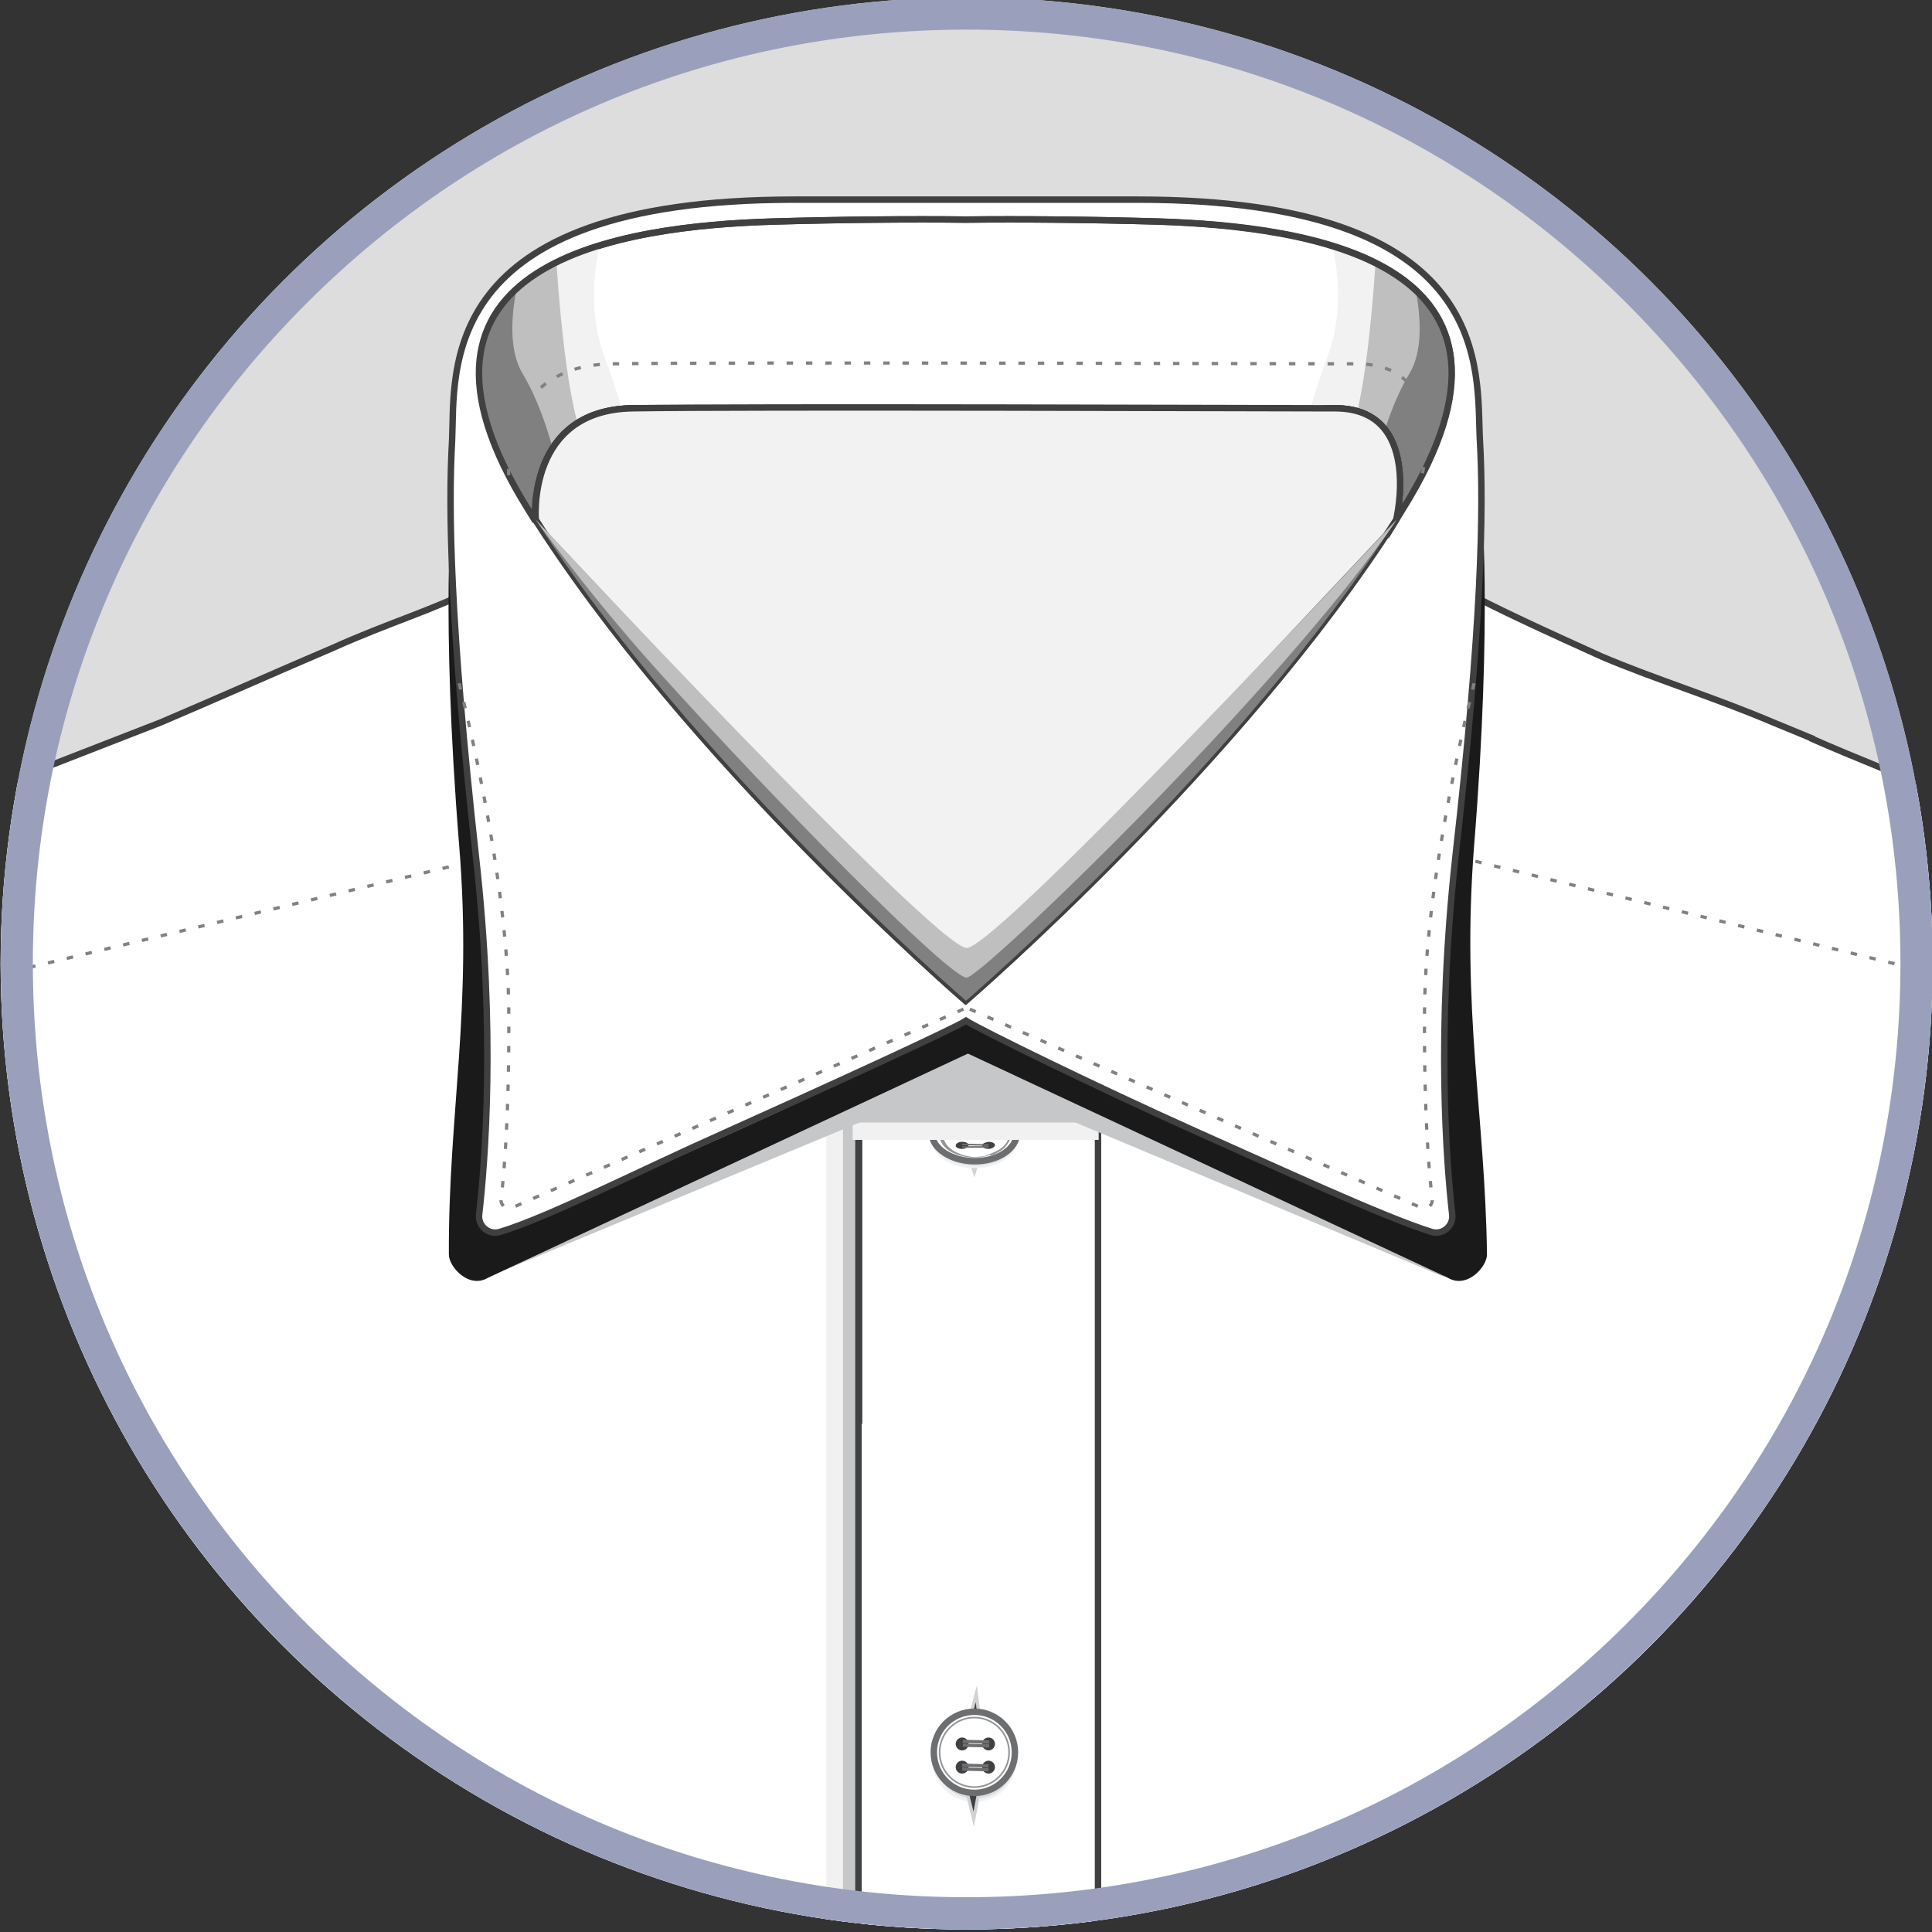 <?xml version="1.0" encoding="utf-8"?>
<!-- Generator: Adobe Illustrator 19.0.0, SVG Export Plug-In . SVG Version: 6.00 Build 0)  -->
<svg version="1.1" id="Layer_1" xmlns="http://www.w3.org/2000/svg" xmlns:xlink="http://www.w3.org/1999/xlink" x="0px" y="0px"
	 viewBox="0 0 300 300" style="enable-background:new 0 0 300 300;" xml:space="preserve">
<rect x="0" y="0" width="300" height="300" fill="#333333" stroke="none"/>
<style type="text/css">
	.st0{clip-path:url(#SVGID_2_);}
	.st1{clip-path:url(#XMLID_3_);}
	.st2{fill:#FFFFFF;stroke:#404041;stroke-miterlimit:10;}
	.st3{fill:#F1F1F2;}
	.st4{fill:#C5C7C9;}
	.st5{fill:#FFFFFF;}
	.st6{fill:#404041;}
	.st7{fill:none;}
	.st8{fill:#808184;}
	.st9{fill:none;stroke:#404041;stroke-miterlimit:10;}
	.st10{fill:none;stroke:#808184;stroke-width:0.5;stroke-miterlimit:10;stroke-dasharray:1,2;}
	.st11{fill:#DBDCDD;}
	.st12{fill:#404041;stroke:#D0D2D3;stroke-width:0.5;stroke-miterlimit:10;}
	.st13{fill:#FFFFFF;stroke:#6D6E70;stroke-miterlimit:10;}
	.st14{fill:#FFFFFF;stroke:#929497;stroke-width:0.25;stroke-miterlimit:10;}
	.st15{fill:none;stroke:#6D6E70;stroke-width:0.5;stroke-miterlimit:10;}
	.st16{fill:#929497;}
	.st17{fill:none;stroke:#6D6E70;stroke-width:0.25;stroke-miterlimit:10;}
	.st18{fill:#1A1A1A;}
	.st19{fill:#F2F2F2;}
	.st20{fill:#BFBFBF;}
	.st21{fill:#808080;}
	.st22{fill:#F2F2F2;stroke:#404041;stroke-miterlimit:10;}
	.st23{fill:#9AA0BB;}
</style>
<g>
	<defs>
		<circle id="SVGID_1_" cx="150.1" cy="149.6" r="150"/>
	</defs>
	<use xlink:href="#SVGID_1_"  style="overflow:visible;fill:#DDDDDD;"/>
	<clipPath id="SVGID_2_">
		<use xlink:href="#SVGID_1_"  style="overflow:visible;"/>
	</clipPath>
	<g id="XMLID_4081_" class="st0">
		<defs>
			<rect id="XMLID_4118_" y="-0.4" width="300" height="300"/>
		</defs>
		<clipPath id="XMLID_3_">
			<use xlink:href="#XMLID_4118_"  style="overflow:visible;"/>
		</clipPath>
		<g class="st1">
			<g>
				<g>
					<g>
						<path class="st2" d="M299.2,255.5c3.5-25.5,41-62.9,55.8-100.3l-0.1-9.3c0,0,4.9,0.2,11.3,32.5c4,20.5,14.4,82.5,26,208.4
							c3.3,35.9,8.3,97.9,13.2,148.3c5,51.3,4.8,94.1,4.8,94.1l-67.9,5.2c0,0-10.8-51.8-14.8-89.5c-3.4-32.3-6.9-64.3-12.1-116.5
							C304.1,316.2,298.6,259.9,299.2,255.5z"/>
						<path class="st2" d="M0.8,255.5c-3.5-25.5-41-62.9-55.8-100.3l0.1-9.3c0,0-4.9,0.2-11.3,32.5c-4,20.5-14.4,82.5-26,208.4
							c-3.3,35.9-8.3,97.9-13.2,148.3c-5,51.3-4.8,94.1-4.8,94.1l67.9,5.2c0,0,10.8-51.8,14.8-89.5c3.4-32.3,6.9-64.3,12.1-116.5
							C-4.1,316.2,1.4,259.9,0.8,255.5z"/>
						<g>
							<polygon class="st3" points="-109.5,624.5 -40.9,629.3 -43.6,638.2 -109.5,633.5 							"/>
							<polygon class="st4" points="-109.5,627 -40.9,631.8 -43.6,640.7 -109.5,636 							"/>
						</g>
						<g id="XMLID_9034_">
							<g id="XMLID_9035_">
								<g id="XMLID_9041_">
									<g>
										<path class="st5" d="M-86,630.9l-25-1.8c-0.8-0.1-1.5,0.5-1.5,1.3l-2.1,45.9c-0.1,0.8,0.5,1.5,1.3,1.5l23.9,1.8l0,0
											c-0.7,0-1.4-0.6-1.3-1.5l0,0l2.3-32.3C-88.5,645.4-85.8,630.9-86,630.9z"/>
									</g>
									<g>
										<path class="st6" d="M-115,676.3l2.1-45.9c0.1-0.9,0.9-1.6,1.8-1.6l25,1.8l0.1,0l0.1,0.1c0.1,0.2,0.1,0.8-1.9,12
											c-0.3,1.6-0.6,3-0.6,3.2l-2.3,32.3c0,0.4,0.1,0.7,0.3,0.9c0.2,0.2,0.5,0.4,0.8,0.4l1.3,0.6l-25.1-1.9
											C-114.4,678-115.1,677.2-115,676.3z M-91.1,678.1l2.3-32.3c0-0.1,0.2-1.1,0.6-3.2c0.6-3.4,1.9-10.2,2-11.5l-24.8-1.8
											c-0.7,0-1.2,0.4-1.3,1.1l-2.1,45.9c0,0.7,0.4,1.2,1.1,1.3l22.7,1.7C-91,679-91.1,678.5-91.1,678.1z"/>
									</g>
								</g>
								<g id="XMLID_9040_">
									<g>
										<path class="st5" d="M-41.1,634.1c1.2,0.1,2.1,0.8,2.1,1.6l-4.4,45.9c-0.1,0.8-1.1,1.4-2.3,1.3l-66.6-4.9
											c-1.2-0.1-2.1-0.8-2.1-1.6l2.1-45.9c0.1-0.8,1.1-1.4,2.3-1.3L-41.1,634.1z"/>
									</g>
									<path class="st7" d="M-39.3,635.7l-4.4,45.9c0,0.7-0.6,1.1-1.3,1.1l-43.6-3.2l3-48.3l45.2,3.2
										C-39.8,634.4-39.3,635-39.3,635.7z"/>
									<path class="st6" d="M-45,682.6c0.7,0,1.2-0.4,1.3-1.1l4.4-45.9c0-0.7-0.4-1.2-1.1-1.3l-70.9-5l0-0.5l70.9,5
										c0.9,0.1,1.6,0.9,1.6,1.8l-4.4,45.9c-0.1,0.9-0.9,1.6-1.8,1.6l-68.5-5.1l0-0.5L-45,682.6z"/>
								</g>
								<g id="XMLID_9039_">
									<g>
										<g>
											
												<rect x="-86.4" y="632" transform="matrix(-0.998 -7.105730e-02 7.105730e-02 -0.998 -217.231 1256.526)" class="st8" width="0.3" height="0.3"/>
										</g>
									</g>
									<g>
										<g>
											<path class="st8" d="M-88,678.8l0.5,0l0,0.3l-0.5,0L-88,678.8z M-86.5,678.9l0.5,0l0,0.3l-0.5,0L-86.5,678.9z M-84.9,679
												l0.5,0l0,0.3l-0.5,0L-84.9,679z M-83.4,679.1l0.5,0l0,0.3l-0.5,0L-83.4,679.1z M-81.9,679.2l0.5,0l0,0.3l-0.5,0
												L-81.9,679.2z M-80.4,679.4l0.5,0l0,0.3l-0.5,0L-80.4,679.4z M-78.9,679.5l0.5,0l0,0.3l-0.5,0L-78.9,679.5z M-77.4,679.6
												l0.5,0l0,0.3l-0.5,0L-77.4,679.6z M-75.9,679.7l0.5,0l0,0.3l-0.5,0L-75.9,679.7z M-74.4,679.8l0.5,0l0,0.3l-0.5,0
												L-74.4,679.8z M-72.9,679.9l0.5,0l0,0.3l-0.5,0L-72.9,679.9z M-71.3,680l0.5,0l0,0.3l-0.5,0L-71.3,680z M-69.8,680.1
												l0.5,0l0,0.3l-0.5,0L-69.8,680.1z M-68.3,680.2l0.5,0l0,0.3l-0.5,0L-68.3,680.2z M-66.8,680.3l0.5,0l0,0.3l-0.5,0
												L-66.8,680.3z M-65.3,680.4l0.5,0l0,0.3l-0.5,0L-65.3,680.4z M-63.8,680.5l0.5,0l0,0.3l-0.5,0L-63.8,680.5z M-62.3,680.6
												l0.5,0l0,0.3l-0.5,0L-62.3,680.6z M-61.9,680.8l0.5,0l0,0.3l-0.5,0L-61.9,680.8z M-60.4,680.9l0.5,0l0,0.3l-0.5,0
												L-60.4,680.9z M-58.9,681l0.5,0l0,0.3l-0.5,0L-58.9,681z M-57.4,681.1l0.5,0l0,0.3l-0.5,0L-57.4,681.1z M-55.9,681.2
												l0.5,0l0,0.3l-0.5,0L-55.9,681.2z M-54.4,681.3l0.5,0l0,0.3l-0.5,0L-54.4,681.3z M-52.8,681.4l0.5,0l0,0.3l-0.5,0
												L-52.8,681.4z M-51.3,681.5l0.5,0l0,0.3l-0.5,0L-51.3,681.5z M-49.8,681.6l0.5,0l0,0.3l-0.5,0L-49.8,681.6z M-48.3,681.7
												l0.5,0l0,0.3l-0.5,0L-48.3,681.7z M-46.8,681.8l0.5,0l0,0.3l-0.5,0L-46.8,681.8z M-45.3,681.9l0.5,0l0,0.3l-0.5,0
												L-45.3,681.9z M-89.5,678.7l0.2-0.2c0.1,0.1,0.2,0.2,0.3,0.2L-89,679C-89.2,678.9-89.4,678.8-89.5,678.7z"/>
										</g>
									</g>
									<g>
										<g>
											
												<rect x="-43.8" y="682.1" transform="matrix(-0.998 -7.105730e-02 7.105730e-02 -0.998 -135.666 1359.532)" class="st8" width="0.3" height="0.3"/>
										</g>
									</g>
								</g>
								<g id="XMLID_9038_">
									<g>
										<g>
											
												<rect x="-86.5" y="635.2" transform="matrix(-0.998 -7.105730e-02 7.105730e-02 -0.998 -217.726 1262.813)" class="st8" width="0.3" height="0.3"/>
										</g>
									</g>
									<g>
										<g>
											<path class="st8" d="M-85.2,635.2l0.5,0l0,0.3l-0.5,0L-85.2,635.2z M-83.7,635.3l0.5,0l0,0.3l-0.5,0L-83.7,635.3z
												 M-82.2,635.5l0.5,0l0,0.3l-0.5,0L-82.2,635.5z M-80.7,635.6l0.5,0l0,0.3l-0.5,0L-80.7,635.6z M-79.2,635.7l0.5,0l0,0.3
												l-0.5,0L-79.2,635.7z M-77.6,635.8l0.5,0l0,0.3l-0.5,0L-77.6,635.8z M-76.1,635.9l0.5,0l0,0.3l-0.5,0L-76.1,635.9z
												 M-74.6,636l0.5,0l0,0.3l-0.5,0L-74.6,636z M-73.1,636.1l0.5,0l0,0.3l-0.5,0L-73.1,636.1z M-71.5,636.2l0.5,0l0,0.3
												l-0.5,0L-71.5,636.2z M-70,636.3l0.5,0l0,0.3l-0.5,0L-70,636.3z M-68.5,636.4l0.5,0l0,0.3l-0.5,0L-68.5,636.4z
												 M-67,636.5l0.5,0l0,0.3l-0.5,0L-67,636.5z M-65.4,636.6l0.5,0l0,0.3l-0.5,0L-65.4,636.6z M-63.9,636.8l0.5,0l0,0.3
												l-0.5,0L-63.9,636.8z M-62.4,636.9l0.5,0l0,0.3l-0.5,0L-62.4,636.9z M-60.9,637l0.5,0l0,0.3l-0.5,0L-60.9,637z
												 M-59.3,637.1l0.5,0l0,0.3l-0.5,0L-59.3,637.1z M-57.8,637.2l0.5,0l0,0.3l-0.5,0L-57.8,637.2z M-56.3,637.3l0.5,0l0,0.3
												l-0.5,0L-56.3,637.3z M-54.8,637.4l0.5,0l0,0.3l-0.5,0L-54.8,637.4z M-53.2,637.5l0.5,0l0,0.3l-0.5,0L-53.2,637.5z
												 M-51.7,637.6l0.5,0l0,0.3l-0.5,0L-51.7,637.6z M-50.2,637.7l0.5,0l0,0.3l-0.5,0L-50.2,637.7z M-48.7,637.8l0.5,0l0,0.3
												l-0.5,0L-48.7,637.8z M-47.1,637.9l0.5,0l0,0.3l-0.5,0L-47.1,637.9z M-45.6,638.1l0.5,0l0,0.3l-0.5,0L-45.6,638.1z
												 M-44.1,638.2l0.5,0l0,0.3l-0.5,0L-44.1,638.2z M-42.6,638.3l0.5,0l0,0.3l-0.5,0L-42.6,638.3z M-41,638.4l0.5,0l0,0.3
												l-0.5,0L-41,638.4z"/>
										</g>
									</g>
									<g>
										<g>
											<polygon class="st8" points="-39.5,638.7 -39.2,638.8 -39.1,638.4 -39.4,638.4 -39.4,638.5 -39.5,638.5 											"/>
										</g>
									</g>
									<g>
										<g>
											
												<rect x="-39.3" y="636.7" transform="matrix(-0.998 -7.105730e-02 7.105730e-02 -0.998 -123.468 1269.609)" class="st8" width="0.3" height="0.6"/>
										</g>
									</g>
									<g>
										<g>
											<polygon class="st8" points="-39.2,635.6 -38.9,635.6 -38.9,635.2 -39.3,635.2 -39.3,635.5 -39.2,635.5 											"/>
										</g>
									</g>
									<g>
										<g>
											<path class="st8" d="M-85,632l0.5,0l0,0.3l-0.5,0L-85,632z M-83.5,632.1l0.5,0l0,0.3l-0.5,0L-83.5,632.1z M-82,632.2
												l0.5,0l0,0.3l-0.5,0L-82,632.2z M-80.4,632.3l0.5,0l0,0.3l-0.5,0L-80.4,632.3z M-78.9,632.4l0.5,0l0,0.3l-0.5,0
												L-78.9,632.4z M-77.4,632.5l0.5,0l0,0.3l-0.5,0L-77.4,632.5z M-75.9,632.6l0.5,0l0,0.3l-0.5,0L-75.9,632.6z M-74.3,632.7
												l0.5,0l0,0.3l-0.5,0L-74.3,632.7z M-72.8,632.8l0.5,0l0,0.3l-0.5,0L-72.8,632.8z M-71.3,632.9l0.5,0l0,0.3l-0.5,0
												L-71.3,632.9z M-69.8,633l0.5,0l0,0.3l-0.5,0L-69.8,633z M-68.2,633.2l0.5,0l0,0.3l-0.5,0L-68.2,633.2z M-66.7,633.3
												l0.5,0l0,0.3l-0.5,0L-66.7,633.3z M-65.2,633.4l0.5,0l0,0.3l-0.5,0L-65.2,633.4z M-63.7,633.5l0.5,0l0,0.3l-0.5,0
												L-63.7,633.5z M-62.1,633.6l0.5,0l0,0.3l-0.5,0L-62.1,633.6z M-60.6,633.7l0.5,0l0,0.3l-0.5,0L-60.6,633.7z M-59.1,633.8
												l0.5,0l0,0.3l-0.5,0L-59.1,633.8z M-57.6,633.9l0.5,0l0,0.3l-0.5,0L-57.6,633.9z M-56,634l0.5,0l0,0.3l-0.5,0L-56,634z
												 M-54.5,634.1l0.5,0l0,0.3l-0.5,0L-54.5,634.1z M-53,634.2l0.5,0l0,0.3l-0.5,0L-53,634.2z M-51.5,634.4l0.5,0l0,0.3
												l-0.5,0L-51.5,634.4z M-50,634.5l0.5,0l0,0.3l-0.5,0L-50,634.5z M-48.4,634.6l0.5,0l0,0.3l-0.5,0L-48.4,634.6z
												 M-46.9,634.7l0.5,0l0,0.3l-0.5,0L-46.9,634.7z M-45.4,634.8l0.5,0l0,0.3l-0.5,0L-45.4,634.8z M-43.9,634.9l0.5,0l0,0.3
												l-0.5,0L-43.9,634.9z M-42.3,635l0.5,0l0,0.3l-0.5,0L-42.3,635z M-40.8,635.1l0.5,0l0,0.3l-0.5,0L-40.8,635.1z"/>
										</g>
									</g>
									<g>
										<g>
											
												<rect x="-86.3" y="631.9" transform="matrix(-0.998 -7.105730e-02 7.105730e-02 -0.998 -217.028 1256.292)" class="st8" width="0.3" height="0.3"/>
										</g>
									</g>
								</g>
								<g id="XMLID_9037_">
									<g>
										<g>
											
												<rect x="-112.8" y="633.3" transform="matrix(-0.998 -7.105730e-02 7.105730e-02 -0.998 -270.148 1257.199)" class="st8" width="0.3" height="0.3"/>
										</g>
									</g>
									<g>
										<g>
											<path class="st8" d="M-111.5,633.4l0.5,0l0,0.3l-0.5,0L-111.5,633.4z M-110,633.5l0.5,0l0,0.3l-0.5,0L-110,633.5z
												 M-108.4,633.6l0.5,0l0,0.3l-0.5,0L-108.4,633.6z M-106.8,633.7l0.5,0l0,0.3l-0.5,0L-106.8,633.7z M-105.3,633.8l0.5,0
												l0,0.3l-0.5,0L-105.3,633.8z M-103.7,633.9l0.5,0l0,0.3l-0.5,0L-103.7,633.9z M-102.1,634l0.5,0l0,0.3l-0.5,0L-102.1,634
												z M-100.6,634.1l0.5,0l0,0.3l-0.5,0L-100.6,634.1z M-99,634.3l0.5,0l0,0.3l-0.5,0L-99,634.3z M-97.4,634.4l0.5,0l0,0.3
												l-0.5,0L-97.4,634.4z M-95.9,634.5l0.5,0l0,0.3l-0.5,0L-95.9,634.5z M-94.3,634.6l0.5,0l0,0.3l-0.5,0L-94.3,634.6z
												 M-92.7,634.7l0.5,0l0,0.3l-0.5,0L-92.7,634.7z M-91.2,634.8l0.5,0l0,0.3l-0.5,0L-91.2,634.8z M-89.6,634.9l0.5,0l0,0.3
												l-0.5,0L-89.6,634.9z"/>
										</g>
									</g>
									<g>
										<g>
											<polygon class="st8" points="-88.1,635.3 -87.7,635.3 -87.7,634.9 -87.9,634.9 -87.9,635 -88,635 											"/>
										</g>
									</g>
									<g>
										<g>
											<polygon class="st8" points="-87.7,632.2 -87.5,632.2 -87.4,631.8 -87.8,631.8 -87.8,632 -87.7,632 											"/>
										</g>
									</g>
									<g>
										<g>
											<path class="st8" d="M-111.3,630.1l0.5,0l0,0.3l-0.5,0L-111.3,630.1z M-109.7,630.2l0.5,0l0,0.3l-0.5,0L-109.7,630.2z
												 M-108.2,630.3l0.5,0l0,0.3l-0.5,0L-108.2,630.3z M-106.6,630.4l0.5,0l0,0.3l-0.5,0L-106.6,630.4z M-105,630.5l0.5,0
												l0,0.3l-0.5,0L-105,630.5z M-103.5,630.6l0.5,0l0,0.3l-0.5,0L-103.5,630.6z M-101.9,630.8l0.5,0l0,0.3l-0.5,0
												L-101.9,630.8z M-100.3,630.9l0.5,0l0,0.3l-0.5,0L-100.3,630.9z M-98.8,631l0.5,0l0,0.3l-0.5,0L-98.8,631z M-97.2,631.1
												l0.5,0l0,0.3l-0.5,0L-97.2,631.1z M-95.6,631.2l0.5,0l0,0.3l-0.5,0L-95.6,631.2z M-94.1,631.3l0.5,0l0,0.3l-0.5,0
												L-94.1,631.3z M-92.5,631.4l0.5,0l0,0.3l-0.5,0L-92.5,631.4z M-90.9,631.5l0.5,0l0,0.3l-0.5,0L-90.9,631.5z M-89.4,631.7
												l0.5,0l0,0.3l-0.5,0L-89.4,631.7z"/>
										</g>
									</g>
									<g>
										<g>
											
												<rect x="-112.6" y="630" transform="matrix(-0.998 -7.105730e-02 7.105730e-02 -0.998 -269.45 1250.679)" class="st8" width="0.3" height="0.3"/>
										</g>
									</g>
								</g>
								<g id="XMLID_9036_">
									<g>
										<path class="st8" d="M-114.5,676.8l0.5,0l0,0.3l-0.5,0L-114.5,676.8z M-112.9,677l0.5,0l0,0.3l-0.5,0L-112.9,677z
											 M-111.4,677.1l0.5,0l0,0.3l-0.5,0L-111.4,677.1z M-109.9,677.2l0.5,0l0,0.3l-0.5,0L-109.9,677.2z M-108.4,677.3l0.5,0
											l0,0.3l-0.5,0L-108.4,677.3z M-106.9,677.4l0.5,0l0,0.3l-0.5,0L-106.9,677.4z M-105.3,677.5l0.5,0l0,0.3l-0.5,0
											L-105.3,677.5z M-103.8,677.6l0.5,0l0,0.3l-0.5,0L-103.8,677.6z M-102.3,677.7l0.5,0l0,0.3l-0.5,0L-102.3,677.7z
											 M-100.8,677.8l-0.6,0l0,0.3l0.6,0L-100.8,677.8z M-100.4,677.9l0.5,0l0,0.3l-0.5,0L-100.4,677.9z M-98.9,678l0.5,0l0,0.3
											l-0.5,0L-98.9,678z M-97.4,678.1l0.5,0l0,0.3l-0.5,0L-97.4,678.1z M-95.8,678.3l0.5,0l0,0.3l-0.5,0L-95.8,678.3z
											 M-94.3,678.4l0.5,0l0,0.3l-0.5,0L-94.3,678.4z M-92.8,678.5l0.5,0l0,0.3l-0.5,0L-92.8,678.5z M-91.3,678.6l0.5,0l0,0.3
											l-0.5,0L-91.3,678.6z M-89.7,678.7l0.5,0l0,0.3l-0.5,0L-89.7,678.7z M-88.2,678.8l0.5,0l0,0.3l-0.5,0L-88.2,678.8z
											 M-86.7,678.9l0.2,0l0,0.3l-0.2,0L-86.7,678.9z"/>
									</g>
								</g>
								<path class="st9" d="M-113.9,676.3l2.1-45.9c0-0.5,0.4-0.9,1-1.1l0-0.4l70.9,5c0.9,0.1,1.6,0.9,1.6,1.8l-4.4,45.9
									c-0.1,0.9-0.9,1.6-1.8,1.6l-68.5-5.1l0-0.5C-113.6,677.3-114,676.8-113.9,676.3z"/>
							</g>
						</g>
						<g>
							<polygon class="st3" points="409.4,624.5 340.8,629.3 343.6,638.2 409.4,633.5 							"/>
							<polygon class="st4" points="409.4,627 340.8,631.8 343.6,640.7 409.4,636 							"/>
						</g>
						<g id="XMLID_9026_">
							<g id="XMLID_9027_">
								<g id="XMLID_9033_">
									<g>
										<path class="st5" d="M386,630.9l25-1.8c0.8-0.1,1.5,0.5,1.5,1.3l2.1,45.9c0.1,0.8-0.5,1.5-1.3,1.5l-23.9,1.8l0,0
											c0.7,0,1.4-0.6,1.3-1.5l0,0l-2.3-32.3C388.5,645.4,385.8,630.9,386,630.9z"/>
									</g>
									<g>
										<path class="st6" d="M413.4,678.1l-25.1,1.9l1.3-0.6c0.3,0,0.6-0.2,0.8-0.4c0.1-0.2,0.3-0.4,0.3-0.9l-2.3-32.3
											c0-0.1-0.3-1.5-0.6-3.2c-2-11.2-2-11.8-1.9-12l0.1-0.1l0.1,0l25-1.8c0.9-0.1,1.7,0.6,1.8,1.6l2.1,45.9
											C415.1,677.2,414.4,678,413.4,678.1z M390.7,679.3l22.7-1.7c0.7,0,1.1-0.6,1.1-1.3l-2.1-45.9c0-0.7-0.6-1.1-1.3-1.1
											l-24.8,1.8c0.1,1.3,1.3,8.1,2,11.5c0.4,2.1,0.6,3.1,0.6,3.2l2.3,32.3C391.1,678.5,391,679,390.7,679.3z"/>
									</g>
								</g>
								<g id="XMLID_9032_">
									<g>
										<path class="st5" d="M341.1,634.1c-1.2,0.1-2.1,0.8-2.1,1.6l4.4,45.9c0.1,0.8,1.1,1.4,2.3,1.3l66.6-4.9
											c1.2-0.1,2.1-0.8,2.1-1.6l-2.1-45.9c-0.1-0.8-1.1-1.4-2.3-1.3L341.1,634.1z"/>
									</g>
									<path class="st7" d="M339.3,635.7l4.4,45.9c0,0.7,0.6,1.1,1.3,1.1l43.6-3.2l-3-48.3l-45.2,3.2
										C339.8,634.4,339.3,635,339.3,635.7z"/>
									<path class="st6" d="M345,682.6c-0.7,0-1.2-0.4-1.3-1.1l-4.4-45.9c0-0.7,0.4-1.2,1.1-1.3l70.9-5l0-0.5l-70.9,5
										c-0.9,0.1-1.6,0.9-1.6,1.8l4.4,45.9c0.1,0.9,0.9,1.6,1.8,1.6l68.5-5.1l0-0.5L345,682.6z"/>
								</g>
								<g id="XMLID_9031_">
									<g>
										<g>
											
												<rect x="386.1" y="632" transform="matrix(0.998 -7.105730e-02 7.105730e-02 0.998 -43.941 29.045)" class="st8" width="0.3" height="0.3"/>
										</g>
									</g>
									<g>
										<g>
											<path class="st8" d="M388,679.1l-0.5,0l0-0.3l0.5,0L388,679.1z M386.5,679.2l-0.5,0l0-0.3l0.5,0L386.5,679.2z M385,679.3
												l-0.5,0l0-0.3l0.5,0L385,679.3z M383.5,679.4l-0.5,0l0-0.3l0.5,0L383.5,679.4z M381.9,679.5l-0.5,0l0-0.3l0.5,0
												L381.9,679.5z M380.4,679.6l-0.5,0l0-0.3l0.5,0L380.4,679.6z M378.9,679.7l-0.5,0l0-0.3l0.5,0L378.9,679.7z M377.4,679.8
												l-0.5,0l0-0.3l0.5,0L377.4,679.8z M375.9,679.9l-0.5,0l0-0.3l0.5,0L375.9,679.9z M374.4,680l-0.5,0l0-0.3l0.5,0
												L374.4,680z M372.9,680.1l-0.5,0l0-0.3l0.5,0L372.9,680.1z M371.4,680.3l-0.5,0l0-0.3l0.5,0L371.4,680.3z M369.8,680.4
												l-0.5,0l0-0.3l0.5,0L369.8,680.4z M368.3,680.5l-0.5,0l0-0.3l0.5,0L368.3,680.5z M366.8,680.6l-0.5,0l0-0.3l0.5,0
												L366.8,680.6z M365.3,680.7l-0.5,0l0-0.3l0.5,0L365.3,680.7z M363.8,680.8l-0.5,0l0-0.3l0.5,0L363.8,680.8z M362.3,680.9
												l-0.5,0l0-0.3l0.5,0L362.3,680.9z M361.9,681l-0.5,0l0-0.3l0.5,0L361.9,681z M360.4,681.1l-0.5,0l0-0.3l0.5,0
												L360.4,681.1z M358.9,681.2l-0.5,0l0-0.3l0.5,0L358.9,681.2z M357.4,681.3l-0.5,0l0-0.3l0.5,0L357.4,681.3z M355.9,681.4
												l-0.5,0l0-0.3l0.5,0L355.9,681.4z M354.4,681.5l-0.5,0l0-0.3l0.5,0L354.4,681.5z M352.9,681.7l-0.5,0l0-0.3l0.5,0
												L352.9,681.7z M351.3,681.8l-0.5,0l0-0.3l0.5,0L351.3,681.8z M349.8,681.9l-0.5,0l0-0.3l0.5,0L349.8,681.9z M348.3,682
												l-0.5,0l0-0.3l0.5,0L348.3,682z M346.8,682.1l-0.5,0l0-0.3l0.5,0L346.8,682.1z M345.3,682.2l-0.5,0l0-0.3l0.5,0
												L345.3,682.2z M389,679l-0.1-0.2c0.1,0,0.3-0.1,0.3-0.2l0.2,0.2C389.4,678.8,389.2,678.9,389,679z"/>
										</g>
									</g>
									<g>
										<g>
											
												<rect x="343.5" y="682.1" transform="matrix(0.998 -7.105730e-02 7.105730e-02 0.998 -47.605 26.143)" class="st8" width="0.3" height="0.3"/>
										</g>
									</g>
								</g>
								<g id="XMLID_9030_">
									<g>
										<g>
											
												<rect x="386.3" y="635.2" transform="matrix(0.998 -7.105730e-02 7.105730e-02 0.998 -44.164 29.062)" class="st8" width="0.3" height="0.3"/>
										</g>
									</g>
									<g>
										<g>
											<path class="st8" d="M385.3,635.5l-0.5,0l0-0.3l0.5,0L385.3,635.5z M383.7,635.6l-0.5,0l0-0.3l0.5,0L383.7,635.6z
												 M382.2,635.7l-0.5,0l0-0.3l0.5,0L382.2,635.7z M380.7,635.8l-0.5,0l0-0.3l0.5,0L380.7,635.8z M379.2,635.9l-0.5,0l0-0.3
												l0.5,0L379.2,635.9z M377.6,636l-0.5,0l0-0.3l0.5,0L377.6,636z M376.1,636.1l-0.5,0l0-0.3l0.5,0L376.1,636.1z
												 M374.6,636.2l-0.5,0l0-0.3l0.5,0L374.6,636.2z M373.1,636.4l-0.5,0l0-0.3l0.5,0L373.1,636.4z M371.5,636.5l-0.5,0l0-0.3
												l0.5,0L371.5,636.5z M370,636.6l-0.5,0l0-0.3l0.5,0L370,636.6z M368.5,636.7l-0.5,0l0-0.3l0.5,0L368.5,636.7z M367,636.8
												l-0.5,0l0-0.3l0.5,0L367,636.8z M365.4,636.9l-0.5,0l0-0.3l0.5,0L365.4,636.9z M363.9,637l-0.5,0l0-0.3l0.5,0L363.9,637z
												 M362.4,637.1l-0.5,0l0-0.3l0.5,0L362.4,637.1z M360.9,637.2l-0.5,0l0-0.3l0.5,0L360.9,637.2z M359.4,637.3l-0.5,0l0-0.3
												l0.5,0L359.4,637.3z M357.8,637.4l-0.5,0l0-0.3l0.5,0L357.8,637.4z M356.3,637.6l-0.5,0l0-0.3l0.5,0L356.3,637.6z
												 M354.8,637.7l-0.5,0l0-0.3l0.5,0L354.8,637.7z M353.3,637.8l-0.5,0l0-0.3l0.5,0L353.3,637.8z M351.7,637.9l-0.5,0l0-0.3
												l0.5,0L351.7,637.9z M350.2,638l-0.5,0l0-0.3l0.5,0L350.2,638z M348.7,638.1l-0.5,0l0-0.3l0.5,0L348.7,638.1z
												 M347.2,638.2l-0.5,0l0-0.3l0.5,0L347.2,638.2z M345.6,638.3l-0.5,0l0-0.3l0.5,0L345.6,638.3z M344.1,638.4l-0.5,0l0-0.3
												l0.5,0L344.1,638.4z M342.6,638.5l-0.5,0l0-0.3l0.5,0L342.6,638.5z M341.1,638.6l-0.5,0l0-0.3l0.5,0L341.1,638.6z"/>
										</g>
									</g>
									<g>
										<g>
											<polygon class="st8" points="339.5,638.7 339.2,638.8 339.1,638.4 339.4,638.4 339.4,638.5 339.5,638.5 											"/>
										</g>
									</g>
									<g>
										<g>
											
												<rect x="339" y="636.7" transform="matrix(0.998 -7.105730e-02 7.105730e-02 0.998 -44.406 25.709)" class="st8" width="0.3" height="0.6"/>
										</g>
									</g>
									<g>
										<g>
											<polygon class="st8" points="339.2,635.6 338.9,635.6 338.9,635.2 339.3,635.2 339.3,635.5 339.2,635.5 											"/>
										</g>
									</g>
									<g>
										<g>
											<path class="st8" d="M385,632.2l-0.5,0l0-0.3l0.5,0L385,632.2z M383.5,632.3l-0.5,0l0-0.3l0.5,0L383.5,632.3z M382,632.4
												l-0.5,0l0-0.3l0.5,0L382,632.4z M380.5,632.5l-0.5,0l0-0.3l0.5,0L380.5,632.5z M378.9,632.6l-0.5,0l0-0.3l0.5,0
												L378.9,632.6z M377.4,632.8l-0.5,0l0-0.3l0.5,0L377.4,632.8z M375.9,632.9l-0.5,0l0-0.3l0.5,0L375.9,632.9z M374.4,633
												l-0.5,0l0-0.3l0.5,0L374.4,633z M372.8,633.1l-0.5,0l0-0.3l0.5,0L372.8,633.1z M371.3,633.2l-0.5,0l0-0.3l0.5,0
												L371.3,633.2z M369.8,633.3l-0.5,0l0-0.3l0.5,0L369.8,633.3z M368.3,633.4l-0.5,0l0-0.3l0.5,0L368.3,633.4z M366.7,633.5
												l-0.5,0l0-0.3l0.5,0L366.7,633.5z M365.2,633.6l-0.5,0l0-0.3l0.5,0L365.2,633.6z M363.7,633.7l-0.5,0l0-0.3l0.5,0
												L363.7,633.7z M362.2,633.8l-0.5,0l0-0.3l0.5,0L362.2,633.8z M360.6,634l-0.5,0l0-0.3l0.5,0L360.6,634z M359.1,634.1
												l-0.5,0l0-0.3l0.5,0L359.1,634.1z M357.6,634.2l-0.5,0l0-0.3l0.5,0L357.6,634.2z M356.1,634.3l-0.5,0l0-0.3l0.5,0
												L356.1,634.3z M354.5,634.4l-0.5,0l0-0.3l0.5,0L354.5,634.4z M353,634.5l-0.5,0l0-0.3l0.5,0L353,634.5z M351.5,634.6
												l-0.5,0l0-0.3l0.5,0L351.5,634.6z M350,634.7l-0.5,0l0-0.3l0.5,0L350,634.7z M348.4,634.8l-0.5,0l0-0.3l0.5,0
												L348.4,634.8z M346.9,634.9l-0.5,0l0-0.3l0.5,0L346.9,634.9z M345.4,635l-0.5,0l0-0.3l0.5,0L345.4,635z M343.9,635.1
												l-0.5,0l0-0.3l0.5,0L343.9,635.1z M342.3,635.3l-0.5,0l0-0.3l0.5,0L342.3,635.3z M340.8,635.4l-0.5,0l0-0.3l0.5,0
												L340.8,635.4z"/>
										</g>
									</g>
									<g>
										<g>
											
												<rect x="386" y="631.9" transform="matrix(0.998 -7.105730e-02 7.105730e-02 0.998 -43.932 29.038)" class="st8" width="0.3" height="0.3"/>
										</g>
									</g>
								</g>
								<g id="XMLID_9029_">
									<g>
										<g>
											
												<rect x="412.6" y="633.3" transform="matrix(0.998 -7.105730e-02 7.105730e-02 0.998 -43.965 30.927)" class="st8" width="0.3" height="0.3"/>
										</g>
									</g>
									<g>
										<g>
											<path class="st8" d="M411.6,633.6l-0.5,0l0-0.3l0.5,0L411.6,633.6z M410,633.7l-0.5,0l0-0.3l0.5,0L410,633.7z
												 M408.4,633.8l-0.5,0l0-0.3l0.5,0L408.4,633.8z M406.9,633.9l-0.5,0l0-0.3l0.5,0L406.9,633.9z M405.3,634.1l-0.5,0l0-0.3
												l0.5,0L405.3,634.1z M403.7,634.2l-0.5,0l0-0.3l0.5,0L403.7,634.2z M402.2,634.3l-0.5,0l0-0.3l0.5,0L402.2,634.3z
												 M400.6,634.4l-0.5,0l0-0.3l0.5,0L400.6,634.4z M399,634.5l-0.5,0l0-0.3l0.5,0L399,634.5z M397.5,634.6l-0.5,0l0-0.3
												l0.5,0L397.5,634.6z M395.9,634.7l-0.5,0l0-0.3l0.5,0L395.9,634.7z M394.3,634.8l-0.5,0l0-0.3l0.5,0L394.3,634.8z
												 M392.8,635l-0.5,0l0-0.3l0.5,0L392.8,635z M391.2,635.1l-0.5,0l0-0.3l0.5,0L391.2,635.1z M389.6,635.2l-0.5,0l0-0.3
												l0.5,0L389.6,635.2z"/>
										</g>
									</g>
									<g>
										<g>
											<polygon class="st8" points="388.1,635.3 387.7,635.3 387.7,634.9 387.9,634.9 387.9,635 388,635 											"/>
										</g>
									</g>
									<g>
										<g>
											<polygon class="st8" points="387.7,632.2 387.5,632.2 387.4,631.8 387.8,631.8 387.8,632 387.7,632 											"/>
										</g>
									</g>
									<g>
										<g>
											<path class="st8" d="M411.3,630.3l-0.5,0l0-0.3l0.5,0L411.3,630.3z M409.8,630.5l-0.5,0l0-0.3l0.5,0L409.8,630.5z
												 M408.2,630.6l-0.5,0l0-0.3l0.5,0L408.2,630.6z M406.6,630.7l-0.5,0l0-0.3l0.5,0L406.6,630.7z M405.1,630.8l-0.5,0l0-0.3
												l0.5,0L405.1,630.8z M403.5,630.9l-0.5,0l0-0.3l0.5,0L403.5,630.9z M401.9,631l-0.5,0l0-0.3l0.5,0L401.9,631z
												 M400.4,631.1l-0.5,0l0-0.3l0.5,0L400.4,631.1z M398.8,631.2l-0.5,0l0-0.3l0.5,0L398.8,631.2z M397.2,631.3l-0.5,0l0-0.3
												l0.5,0L397.2,631.3z M395.7,631.5l-0.5,0l0-0.3l0.5,0L395.7,631.5z M394.1,631.6l-0.5,0l0-0.3l0.5,0L394.1,631.6z
												 M392.5,631.7l-0.5,0l0-0.3l0.5,0L392.5,631.7z M391,631.8l-0.5,0l0-0.3l0.5,0L391,631.8z M389.4,631.9l-0.5,0l0-0.3
												l0.5,0L389.4,631.9z"/>
										</g>
									</g>
									<g>
										<g>
											
												<rect x="412.4" y="630" transform="matrix(0.998 -7.105730e-02 7.105730e-02 0.998 -43.733 30.902)" class="st8" width="0.3" height="0.3"/>
										</g>
									</g>
								</g>
								<g id="XMLID_9028_">
									<g>
										<path class="st8" d="M414.5,677.1l-0.5,0l0-0.3l0.5,0L414.5,677.1z M413,677.2l-0.5,0l0-0.3l0.5,0L413,677.2z
											 M411.4,677.3l-0.5,0l0-0.3l0.5,0L411.4,677.3z M409.9,677.4l-0.5,0l0-0.3l0.5,0L409.9,677.4z M408.4,677.5l-0.5,0l0-0.3
											l0.5,0L408.4,677.5z M406.9,677.6l-0.5,0l0-0.3l0.5,0L406.9,677.6z M405.3,677.7l-0.5,0l0-0.3l0.5,0L405.3,677.7z
											 M403.8,677.9l-0.5,0l0-0.3l0.5,0L403.8,677.9z M402.3,678l-0.5,0l0-0.3l0.5,0L402.3,678z M400.8,678.1l0.6,0l0-0.3
											l-0.6,0L400.8,678.1z M400.4,678.2l-0.5,0l0-0.3l0.5,0L400.4,678.2z M398.9,678.3l-0.5,0l0-0.3l0.5,0L398.9,678.3z
											 M397.4,678.4l-0.5,0l0-0.3l0.5,0L397.4,678.4z M395.8,678.5l-0.5,0l0-0.3l0.5,0L395.8,678.5z M394.3,678.6l-0.5,0l0-0.3
											l0.5,0L394.3,678.6z M392.8,678.7l-0.5,0l0-0.3l0.5,0L392.8,678.7z M391.3,678.8l-0.5,0l0-0.3l0.5,0L391.3,678.8z
											 M389.8,678.9l-0.5,0l0-0.3l0.5,0L389.8,678.9z M388.2,679l-0.5,0l0-0.3l0.5,0L388.2,679z M386.7,679.2l-0.2,0l0-0.3
											l0.2,0L386.7,679.2z"/>
									</g>
								</g>
							</g>
							<path class="st9" d="M414.4,676.3l-2.1-45.9c0-0.5-0.4-0.9-1-1.1l0-0.4l-70.9,5c-0.9,0.1-1.6,0.9-1.6,1.8l4.4,45.9
								c0.1,0.9,0.9,1.6,1.8,1.6l68.5-5.1l0-0.5C414.1,677.3,414.5,676.8,414.4,676.3z"/>
						</g>
					</g>
					<path class="st2" d="M307.9,549.8c-2.7-34.9-4.8-102.2-5.4-182.3c-0.2-35.2-0.6-67.7,7.7-96.4c14.4-49.6,47.3-110.2,45.6-122.9
						c-0.5-3.5-3.6-6.3-8.3-8.9l0,0c0,0-3.3-3.3-23-8.4c0,0,0,0,0,0c-1.5-0.4-3.1-0.9-4.6-1.4c0,0-23.1-8.4-28.1-10.4
						c-3.4-1.4-7.1-2.9-10.7-4.5l0.6,0.2c-2.2-0.9-4.3-1.8-6.3-2.6c-9.4-4-18.9-6.9-26.8-10.3c-8.4-3.8-16.5-7.5-21.6-10.3
						c-0.1-0.3-27.9-7.7-73.5-7.7c-43.8,0-80.2,7.3-80.3,7.7c-5.1,2.8-13.1,5.2-21.5,9c-8,3.4-17.4,7.6-26.8,11.6
						c-2,0.8-44.5,17.3-44.5,17.3c-1.6,0.5-3.1,0.9-4.6,1.4c0,0,0,0,0,0c-19.8,5.1-23,8.4-23,8.4l0,0c-4.8,2.5-7.9,5.4-8.3,8.9
						c-1.7,12.7,31.2,73.3,45.6,122.9c8.3,28.6,7.9,61.1,7.7,96.4C-3,447.6-5.1,514.9-7.9,549.8c-2.9,37.5-11.7,118.5-11.7,118.5
						c-0.2-0.1-4.3,39-4.3,39s2.9,6.3,63.7,16.3c39.2,6.4,78.9,8.1,102.3,8.5c16,0.7,67.6-0.1,118.1-8.5
						c60.8-10,63.7-16.3,63.7-16.3s-4.1-39.1-4.3-39C319.5,668.3,310.8,587.3,307.9,549.8z"/>
					<g>
						<path class="st3" d="M-19.6,243.2c0,0,15.1,11.7,17.8,46.8s0,56.4,0,56.4s0.7-28.8-5.4-62.2S-19.6,243.2-19.6,243.2z"/>
						<path class="st4" d="M-19.6,243.2c0,0,9.5,17.1,12.7,30.1c3.2,13,4.4,49.7,4.4,49.7s-1-29.8-7.7-51.8
							C-16.8,249.1-19.6,243.2-19.6,243.2z"/>
					</g>
					<g>
						<path class="st3" d="M319.8,243.2c0,0-15.1,11.7-17.8,46.8c-2.7,35.2,0,56.4,0,56.4s-0.7-28.8,5.4-62.2
							C313.5,250.8,319.8,243.2,319.8,243.2z"/>
						<path class="st4" d="M319.8,243.2c0,0-9.5,17.1-12.7,30.1c-3.2,13-4.4,49.7-4.4,49.7s1-29.8,7.7-51.8
							C317,249.1,319.8,243.2,319.8,243.2z"/>
					</g>
				</g>
				<g id="XMLID_8459_">
					<polygon id="XMLID_9025_" class="st3" points="128.3,731.1 136.4,731.1 136.4,127.4 128.3,130.5 					"/>
					<polygon id="XMLID_9024_" class="st4" points="130.9,731.1 139.1,731.1 141.8,123.6 130.9,127.4 					"/>
					<path id="XMLID_9023_" class="st2" d="M170.5,143.4c-1.2-7.7-16.1,5.9-16.1,5.9s-8,4.3-18.6,4.9l-2.5,12.1v1.5v61.9v501.8
						c0,1.2,1,2.2,2.2,2.2h32.8c1.2,0,2.2-1,2.2-2.2V163.6v5v-2.3V143.4z"/>
					<polyline class="st2" points="165.9,141.2 139.9,141.2 133.4,140.9 133.4,221.1 					"/>
					<polyline id="XMLID_9022_" class="st10" points="-50.9,163.5 152,114.9 350.9,163.5 					"/>
					<g id="XMLID_9008_">
						<circle id="XMLID_9021_" class="st3" cx="151.3" cy="273.2" r="6.6"/>
						<circle id="XMLID_9020_" class="st11" cx="151.4" cy="273" r="6.3"/>
						<polygon id="XMLID_9019_" class="st12" points="151.2,282.5 152.9,273.4 151.6,263 148.9,273.2 						"/>
						<circle id="XMLID_9018_" class="st13" cx="151.3" cy="272.1" r="6.3"/>
						<circle id="XMLID_9017_" class="st14" cx="151.3" cy="272.1" r="5.4"/>
						<circle id="XMLID_9016_" class="st6" cx="149.4" cy="270.8" r="1"/>
						<circle id="XMLID_9015_" class="st6" cx="153.5" cy="270.8" r="1"/>
						<circle id="XMLID_9014_" class="st6" cx="149.4" cy="274.4" r="1"/>
						<circle id="XMLID_9013_" class="st6" cx="153.5" cy="274.4" r="1"/>
						<line id="XMLID_9012_" class="st15" x1="149.5" y1="271" x2="153.6" y2="271.1"/>
						<line id="XMLID_9011_" class="st15" x1="149.5" y1="270.4" x2="153.6" y2="270.5"/>
						<line id="XMLID_9010_" class="st15" x1="149.4" y1="274.7" x2="153.5" y2="274.8"/>
						<line id="XMLID_9009_" class="st15" x1="149.4" y1="274.1" x2="153.5" y2="274.2"/>
					</g>
					<g id="XMLID_8994_">
						<circle id="XMLID_9007_" class="st3" cx="151.3" cy="374.7" r="6.6"/>
						<circle id="XMLID_9006_" class="st11" cx="151.4" cy="374.4" r="6.3"/>
						<polygon id="XMLID_9005_" class="st12" points="151.2,383.9 152.9,374.8 151.6,364.5 148.9,374.6 						"/>
						<circle id="XMLID_9004_" class="st13" cx="151.3" cy="373.5" r="6.3"/>
						<circle id="XMLID_9003_" class="st14" cx="151.3" cy="373.5" r="5.4"/>
						<circle id="XMLID_9002_" class="st6" cx="149.4" cy="372.2" r="1"/>
						<circle id="XMLID_9001_" class="st6" cx="153.5" cy="372.3" r="1"/>
						<circle id="XMLID_9000_" class="st6" cx="149.4" cy="375.8" r="1"/>
						<circle id="XMLID_8999_" class="st6" cx="153.5" cy="375.9" r="1"/>
						<line id="XMLID_8998_" class="st15" x1="149.5" y1="372.5" x2="153.6" y2="372.5"/>
						<line id="XMLID_8997_" class="st15" x1="149.5" y1="371.9" x2="153.6" y2="371.9"/>
						<line id="XMLID_8996_" class="st15" x1="149.4" y1="376.2" x2="153.5" y2="376.2"/>
						<line id="XMLID_8995_" class="st15" x1="149.4" y1="375.6" x2="153.5" y2="375.6"/>
					</g>
					<g id="XMLID_8961_">
						<circle id="XMLID_8993_" class="st3" cx="151.3" cy="476.1" r="6.6"/>
						<circle id="XMLID_8992_" class="st11" cx="151.4" cy="475.9" r="6.3"/>
						<polygon id="XMLID_8972_" class="st12" points="151.2,485.4 152.9,476.3 151.6,465.9 148.9,476.1 						"/>
						<circle id="XMLID_8971_" class="st13" cx="151.3" cy="475" r="6.3"/>
						<circle id="XMLID_8970_" class="st14" cx="151.3" cy="475" r="5.4"/>
						<circle id="XMLID_8969_" class="st6" cx="149.4" cy="473.7" r="1"/>
						<circle id="XMLID_8968_" class="st6" cx="153.5" cy="473.7" r="1"/>
						<circle id="XMLID_8967_" class="st6" cx="149.4" cy="477.3" r="1"/>
						<circle id="XMLID_8966_" class="st6" cx="153.5" cy="477.3" r="1"/>
						<line id="XMLID_8965_" class="st15" x1="149.5" y1="473.9" x2="153.6" y2="474"/>
						<line id="XMLID_8964_" class="st15" x1="149.5" y1="473.3" x2="153.6" y2="473.4"/>
						<line id="XMLID_8963_" class="st15" x1="149.4" y1="477.6" x2="153.5" y2="477.7"/>
						<line id="XMLID_8962_" class="st15" x1="149.4" y1="477" x2="153.5" y2="477.1"/>
					</g>
					<g id="XMLID_8947_">
						<circle id="XMLID_8960_" class="st3" cx="151.3" cy="577.6" r="6.6"/>
						<circle id="XMLID_8959_" class="st11" cx="151.4" cy="577.3" r="6.3"/>
						<polygon id="XMLID_8958_" class="st12" points="151.2,586.8 152.9,577.7 151.6,567.4 148.9,577.5 						"/>
						<circle id="XMLID_8957_" class="st13" cx="151.3" cy="576.4" r="6.3"/>
						<circle id="XMLID_8956_" class="st14" cx="151.3" cy="576.4" r="5.4"/>
						<circle id="XMLID_8955_" class="st6" cx="149.4" cy="575.1" r="1"/>
						<circle id="XMLID_8954_" class="st6" cx="153.5" cy="575.2" r="1"/>
						<circle id="XMLID_8953_" class="st6" cx="149.4" cy="578.7" r="1"/>
						<circle id="XMLID_8952_" class="st6" cx="153.5" cy="578.8" r="1"/>
						<line id="XMLID_8951_" class="st15" x1="149.5" y1="575.4" x2="153.6" y2="575.4"/>
						<line id="XMLID_8950_" class="st15" x1="149.5" y1="574.8" x2="153.6" y2="574.8"/>
						<line id="XMLID_8949_" class="st15" x1="149.4" y1="579.1" x2="153.5" y2="579.1"/>
						<line id="XMLID_8948_" class="st15" x1="149.4" y1="578.5" x2="153.5" y2="578.5"/>
					</g>
					<g id="XMLID_8933_">
						<circle id="XMLID_8946_" class="st3" cx="151.3" cy="679" r="6.6"/>
						<circle id="XMLID_8945_" class="st11" cx="151.4" cy="678.8" r="6.3"/>
						<polygon id="XMLID_8944_" class="st12" points="151.2,688.3 152.9,679.2 151.6,668.8 148.9,679 						"/>
						<circle id="XMLID_8943_" class="st13" cx="151.3" cy="677.9" r="6.3"/>
						<circle id="XMLID_8942_" class="st14" cx="151.3" cy="677.9" r="5.4"/>
						<circle id="XMLID_8941_" class="st6" cx="149.4" cy="676.6" r="1"/>
						<circle id="XMLID_8940_" class="st6" cx="153.5" cy="676.6" r="1"/>
						<circle id="XMLID_8939_" class="st6" cx="149.4" cy="680.2" r="1"/>
						<circle id="XMLID_8938_" class="st6" cx="153.5" cy="680.2" r="1"/>
						<line id="XMLID_8937_" class="st15" x1="149.5" y1="676.8" x2="153.6" y2="676.9"/>
						<line id="XMLID_8936_" class="st15" x1="149.5" y1="676.2" x2="153.6" y2="676.3"/>
						<line id="XMLID_8935_" class="st15" x1="149.4" y1="680.5" x2="153.5" y2="680.6"/>
						<line id="XMLID_8934_" class="st15" x1="149.4" y1="679.9" x2="153.5" y2="680"/>
					</g>
					<g id="XMLID_8898_">
						<polygon id="XMLID_8932_" class="st12" points="151.3,182 153,176.3 151.5,171.3 149.5,176.2 						"/>
						<ellipse id="XMLID_8931_" class="st3" cx="151.3" cy="177.1" rx="6.6" ry="4.3"/>
						<ellipse id="XMLID_8930_" class="st11" cx="151.4" cy="176.9" rx="6.3" ry="4.1"/>
						<path id="XMLID_8929_" class="st13" d="M153.8,180c3.4-0.9,5-3.5,3.6-5.7c-1.4-2.2-5.2-3.3-8.6-2.4c-3.4,0.9-5,3.5-3.6,5.7
							S150.5,180.9,153.8,180z"/>
						<g id="XMLID_8927_">
							<path class="st5" d="M153.4,179.4c2.8-0.8,4.2-2.9,3.1-4.8c-1.2-1.9-4.4-2.8-7.3-2c-2.8,0.8-4.2,2.9-3.1,4.8
								C147.3,179.2,150.6,180.1,153.4,179.4z"/>
							<path class="st16" d="M153.4,179.3c0,0,0.1,0,0.3-0.1c0.2-0.1,0.5-0.2,0.9-0.4c0.4-0.2,0.8-0.4,1.2-0.8
								c0.4-0.4,0.8-0.9,0.8-1.5c0.1-0.6-0.1-1.3-0.5-1.8c-0.5-0.6-1.1-0.9-1.8-1.2c-0.7-0.2-1.5-0.4-2.4-0.4
								c-0.8,0-1.6,0.1-2.4,0.3c-0.1,0-0.5,0.1-0.6,0.2c-0.2,0.1-0.3,0.1-0.5,0.2c-0.3,0.2-0.7,0.4-1,0.6c-0.6,0.5-0.9,1-1,1.7
								c0,0.3,0.1,0.7,0.2,1c0.1,0.1,0.2,0.4,0.3,0.5c0.1,0.1,0.2,0.3,0.3,0.4c0.5,0.5,1.1,0.9,1.7,1.1c0.6,0.3,1.2,0.4,1.8,0.5
								c0.5,0.1,1,0.1,1.4,0c0.4,0,0.7-0.1,0.9-0.1C153.3,179.3,153.4,179.3,153.4,179.3z M153.5,179.4c0,0-0.1,0-0.3,0.1
								c-0.2,0.1-0.5,0.1-0.9,0.2c-0.8,0.1-2,0.1-3.3-0.3c-0.7-0.2-1.4-0.5-2-1c-0.6-0.5-1.1-1.3-1.2-2.2c-0.1-0.9,0.4-1.8,1.1-2.4
								c0.7-0.6,1.6-1,2.4-1.3c1.8-0.5,3.8-0.3,5.3,0.4c0.8,0.4,1.5,0.9,1.9,1.6c0.5,0.7,0.6,1.5,0.4,2.2c-0.2,0.7-0.6,1.2-1,1.6
								c-0.4,0.4-0.9,0.6-1.2,0.8c-0.4,0.2-0.7,0.3-0.9,0.3C153.6,179.4,153.5,179.4,153.5,179.4z"/>
						</g>
						<path id="XMLID_8926_" class="st6" d="M148.4,175.2c0,0.3,0.5,0.5,1,0.5c0.5,0,1-0.3,1-0.6s-0.5-0.5-1-0.5
							C148.8,174.6,148.4,174.9,148.4,175.2z"/>
						<path id="XMLID_8925_" class="st6" d="M152.5,175.2c0,0.3,0.5,0.5,1,0.5c0.5,0,1-0.3,1-0.6s-0.5-0.5-1-0.5
							C152.9,174.7,152.5,174.9,152.5,175.2z"/>
						<path id="XMLID_8924_" class="st6" d="M148.4,177.9c0,0.3,0.5,0.5,1,0.5c0.5,0,1-0.3,1-0.6s-0.5-0.5-1-0.5
							C148.8,177.3,148.4,177.6,148.4,177.9z"/>
						<path id="XMLID_8923_" class="st6" d="M152.5,177.9c0,0.3,0.5,0.5,1,0.5c0.5,0,1-0.3,1-0.6c0-0.3-0.5-0.5-1-0.5
							C152.9,177.4,152.5,177.6,152.5,177.9z"/>
						<line id="XMLID_8922_" class="st17" x1="149.5" y1="175.3" x2="153.6" y2="175.4"/>
						<line id="XMLID_8921_" class="st17" x1="149.5" y1="175" x2="153.6" y2="175"/>
						<line id="XMLID_8900_" class="st17" x1="149.4" y1="178.1" x2="153.5" y2="178.1"/>
						<line id="XMLID_8899_" class="st17" x1="149.4" y1="177.7" x2="153.5" y2="177.8"/>
					</g>
					<g>
						<rect x="132.4" y="163.8" class="st3" width="38.2" height="13.2"/>
						<rect x="132.4" y="138.2" class="st4" width="38.2" height="36.1"/>
					</g>
				</g>
			</g>
			<g>
				<polygon class="st4" points="149.5,141.2 75.5,198.4 150.3,167.3 224.5,198.4 				"/>
				<g id="XMLID_8831_">
					<path id="XMLID_8848_" class="st18" d="M228.9,131.3c2.9-36,1.1-53.7,1.1-53.8c0.6,15.3-3.3,50-3.9,55.4
						c-3.1,27.5-1.4,47.6-0.5,55.6c0.2,1.8-1.5,3.2-3.2,2.7c-7.4-2.2-24.2-10-36.8-15.7c-15.6-7-33.6-15.9-35.5-17.1l0,0l0,0
						c-2,1.3-19.9,10.1-35.5,17.1c-12.6,5.6-29.4,13.4-36.8,15.7c-1.7,0.5-3.4-0.9-3.2-2.7c0.9-8,2.5-28.2-0.5-55.6
						c-0.6-5.4-4.5-40-3.9-55.4c0,0-1.8,17.8,1.1,53.8c2.1,25.6-1.7,41.5-1.6,63.5c0,1.9,3.1,5.4,6.1,3.6l74.5-34.8l74.5,34.8
						c3,1.8,6.1-1.7,6.1-3.6C230.6,172.9,226.9,156.9,228.9,131.3z"/>
					<path id="XMLID_8847_" class="st2" d="M229.8,68.4c-0.6-10.6,2.9-37.4-53.1-37.4H153H147h-23.7c-56,0-52.6,26.9-53.1,37.4
						C69.6,79,69.9,97,73.9,133c3.1,27.5,1.4,47.6,0.5,55.6c-0.2,1.8,1.5,3.2,3.2,2.7c7.4-2.2,22.1-9.7,34.7-15.3
						c15.6-7,35.7-16.2,37.7-17.5c2,1.3,19.9,10.1,35.5,17.1c12.6,5.6,29.4,13.4,36.8,15.7c1.7,0.5,3.4-0.9,3.2-2.7
						c-0.9-8-2.5-28.2,0.5-55.6C230.1,97,230.4,79,229.8,68.4z"/>
					<path id="XMLID_8846_" class="st2" d="M179.9,34.4c-10.5-0.3-21.3-0.4-29.9-0.3c-8.6-0.1-19.3,0-29.9,0.3
						c-23.1,0.7-62.2,6-38,44.7c24.2,38.7,67.8,76.3,67.8,76.3s43.6-37.6,67.8-76.3C242,40.4,203,35.1,179.9,34.4z"/>
					<g id="XMLID_8842_">
						<path id="XMLID_8845_" class="st19" d="M206.3,54.9c-4,10.8-4,14.3-4,14.3s6.5,8.4,8.3-0.9c1.1-5.9,3.8-18.4,3.5-27.2
							c-2.2-1.1-4.6-2.1-7.2-2.9C207.9,42.7,208.4,49,206.3,54.9z"/>
						<path id="XMLID_8844_" class="st20" d="M207.5,71.3c-5.4,3.4,0,8.3,0,8.3s4.3,3.7,9.1-5.8c3.9-7.7,6.5-17.9,5.9-25.9
							c-2.1-3-5.2-5.3-8.9-7.1C212.9,50.8,211.3,68.9,207.5,71.3z"/>
						<path id="XMLID_8843_" class="st21" d="M219.8,44.9c0.9,4.7,1.1,9.8-1,13.2c-4.5,7.6-6,17.9-6,17.9l1.6,8.3
							c1.2-1.8,2.3-3.5,3.4-5.3C228.5,62,226.9,51.5,219.8,44.9z"/>
					</g>
					<g id="XMLID_8838_">
						<path id="XMLID_8841_" class="st19" d="M93.7,54.9c4,10.8,4,14.3,4,14.3s-6.5,8.4-8.3-0.9c-1.1-5.9-3.8-18.4-3.5-27.2
							c2.2-1.1,4.6-2.1,7.2-2.9C92.1,42.7,91.6,49,93.7,54.9z"/>
						<path id="XMLID_8840_" class="st20" d="M92.5,71.3c5.4,3.4,0,8.3,0,8.3s-4.3,3.7-9.1-5.8c-3.9-7.7-6.5-17.9-5.9-25.9
							c2.1-3,5.2-5.3,8.9-7.1C87.1,50.8,88.7,68.9,92.5,71.3z"/>
						<path id="XMLID_8839_" class="st21" d="M80.2,44.9c-0.9,4.7-1.1,9.8,1,13.2c4.5,7.6,6,17.9,6,17.9l-1.6,8.3
							c-1.2-1.8-2.3-3.5-3.4-5.3C71.5,62,73.1,51.5,80.2,44.9z"/>
					</g>
					<path id="XMLID_8837_" class="st9" d="M98.2,63.4c16.5-0.3,34.9,4.1,54.7,4.4c19.9,0.3,46.4-4.4,54.4-4.4
						c13.6,0,9.5,17.3,9.5,17.3c0.3-0.5,0.7-1.1,1-1.6c24.2-38.7-14.9-43.9-38-44.7c-10.5-0.3-21.3-0.4-29.9-0.3
						c-8.6-0.1-19.3,0-29.9,0.3c-23.1,0.7-62.2,6-38,44.7c0.3,0.5,0.7,1.1,1,1.6C83.2,80.7,81.7,63.7,98.2,63.4z"/>
					<path id="XMLID_8836_" class="st9" d="M83.2,80.7c0,0-1.5-17,15-17.3s34.9,4.1,54.7,4.4s46.4-4.4,54.4-4.4
						c13.6,0,9.5,17.3,9.5,17.3"/>
					<path id="XMLID_8835_" class="st10" d="M79,73.8c0,0-1.6-17,16-17.3s107.2,0,115.7,0c14.5,0,10.1,17.3,10.1,17.3"/>
					<path id="XMLID_8834_" class="st22" d="M150,155.4c0,0,42.5-36.6,66.8-74.7c0,0,4.2-17.3-9.5-17.3c-8,0-92.6-0.3-109.1,0
						c-16.5,0.3-15,17.3-15,17.3C107.5,118.8,150,155.4,150,155.4z"/>
					<path id="XMLID_8833_" class="st21" d="M83.2,80.7c24.4,38.1,66.8,74.7,66.8,74.7s42.5-36.6,66.8-74.7L150,151.8L83.2,80.7z"/>
					<path id="XMLID_8832_" class="st20" d="M83.2,80.7c0,0,7.4,10.6,18.7,23.2c18.7,20.8,45.5,47.9,48.2,47.9
						c2.3,0,48.7-44.6,66.8-71.1l0,0c0,0-62,66.5-66.8,66.5S83.2,80.7,83.2,80.7z"/>
				</g>
				<path id="XMLID_8830_" class="st10" d="M71.3,106.1c0,0,7.6,29.3,7.7,50.9c0.1,15.8-0.7,25.2-1.2,29.2c-0.1,1,0.9,1.7,1.8,1.3
					l70-30.8"/>
				<path id="XMLID_8829_" class="st10" d="M228.9,106.1c0,0-7.6,29.3-7.7,50.9c-0.1,15.8,0.7,25.2,1.2,29.2c0.1,1-0.9,1.7-1.8,1.3
					l-70-30.8"/>
			</g>
		</g>
	</g>
	<g id="XMLID_1_" class="st0">
		<defs>
			<rect id="XMLID_4932_" x="-13.5" width="327.1" height="300"/>
		</defs>
		<clipPath id="XMLID_5_">
			<use xlink:href="#XMLID_4932_"  style="overflow:visible;"/>
		</clipPath>
	</g>
	<g class="st0">
		<path class="st23" d="M150.1,4.6c38.7,0,75.1,15.1,102.5,42.5c27.4,27.4,42.5,63.8,42.5,102.5s-15.1,75.1-42.5,102.5
			c-27.4,27.4-63.8,42.5-102.5,42.5S75,279.5,47.6,252.1C20.2,224.7,5.1,188.3,5.1,149.6S20.2,74.5,47.6,47.1
			C75,19.7,111.4,4.6,150.1,4.6 M150.1-0.4c-82.8,0-150,67.2-150,150s67.2,150,150,150s150-67.2,150-150S232.9-0.4,150.1-0.4
			L150.1-0.4z"/>
	</g>
</g>
</svg>

